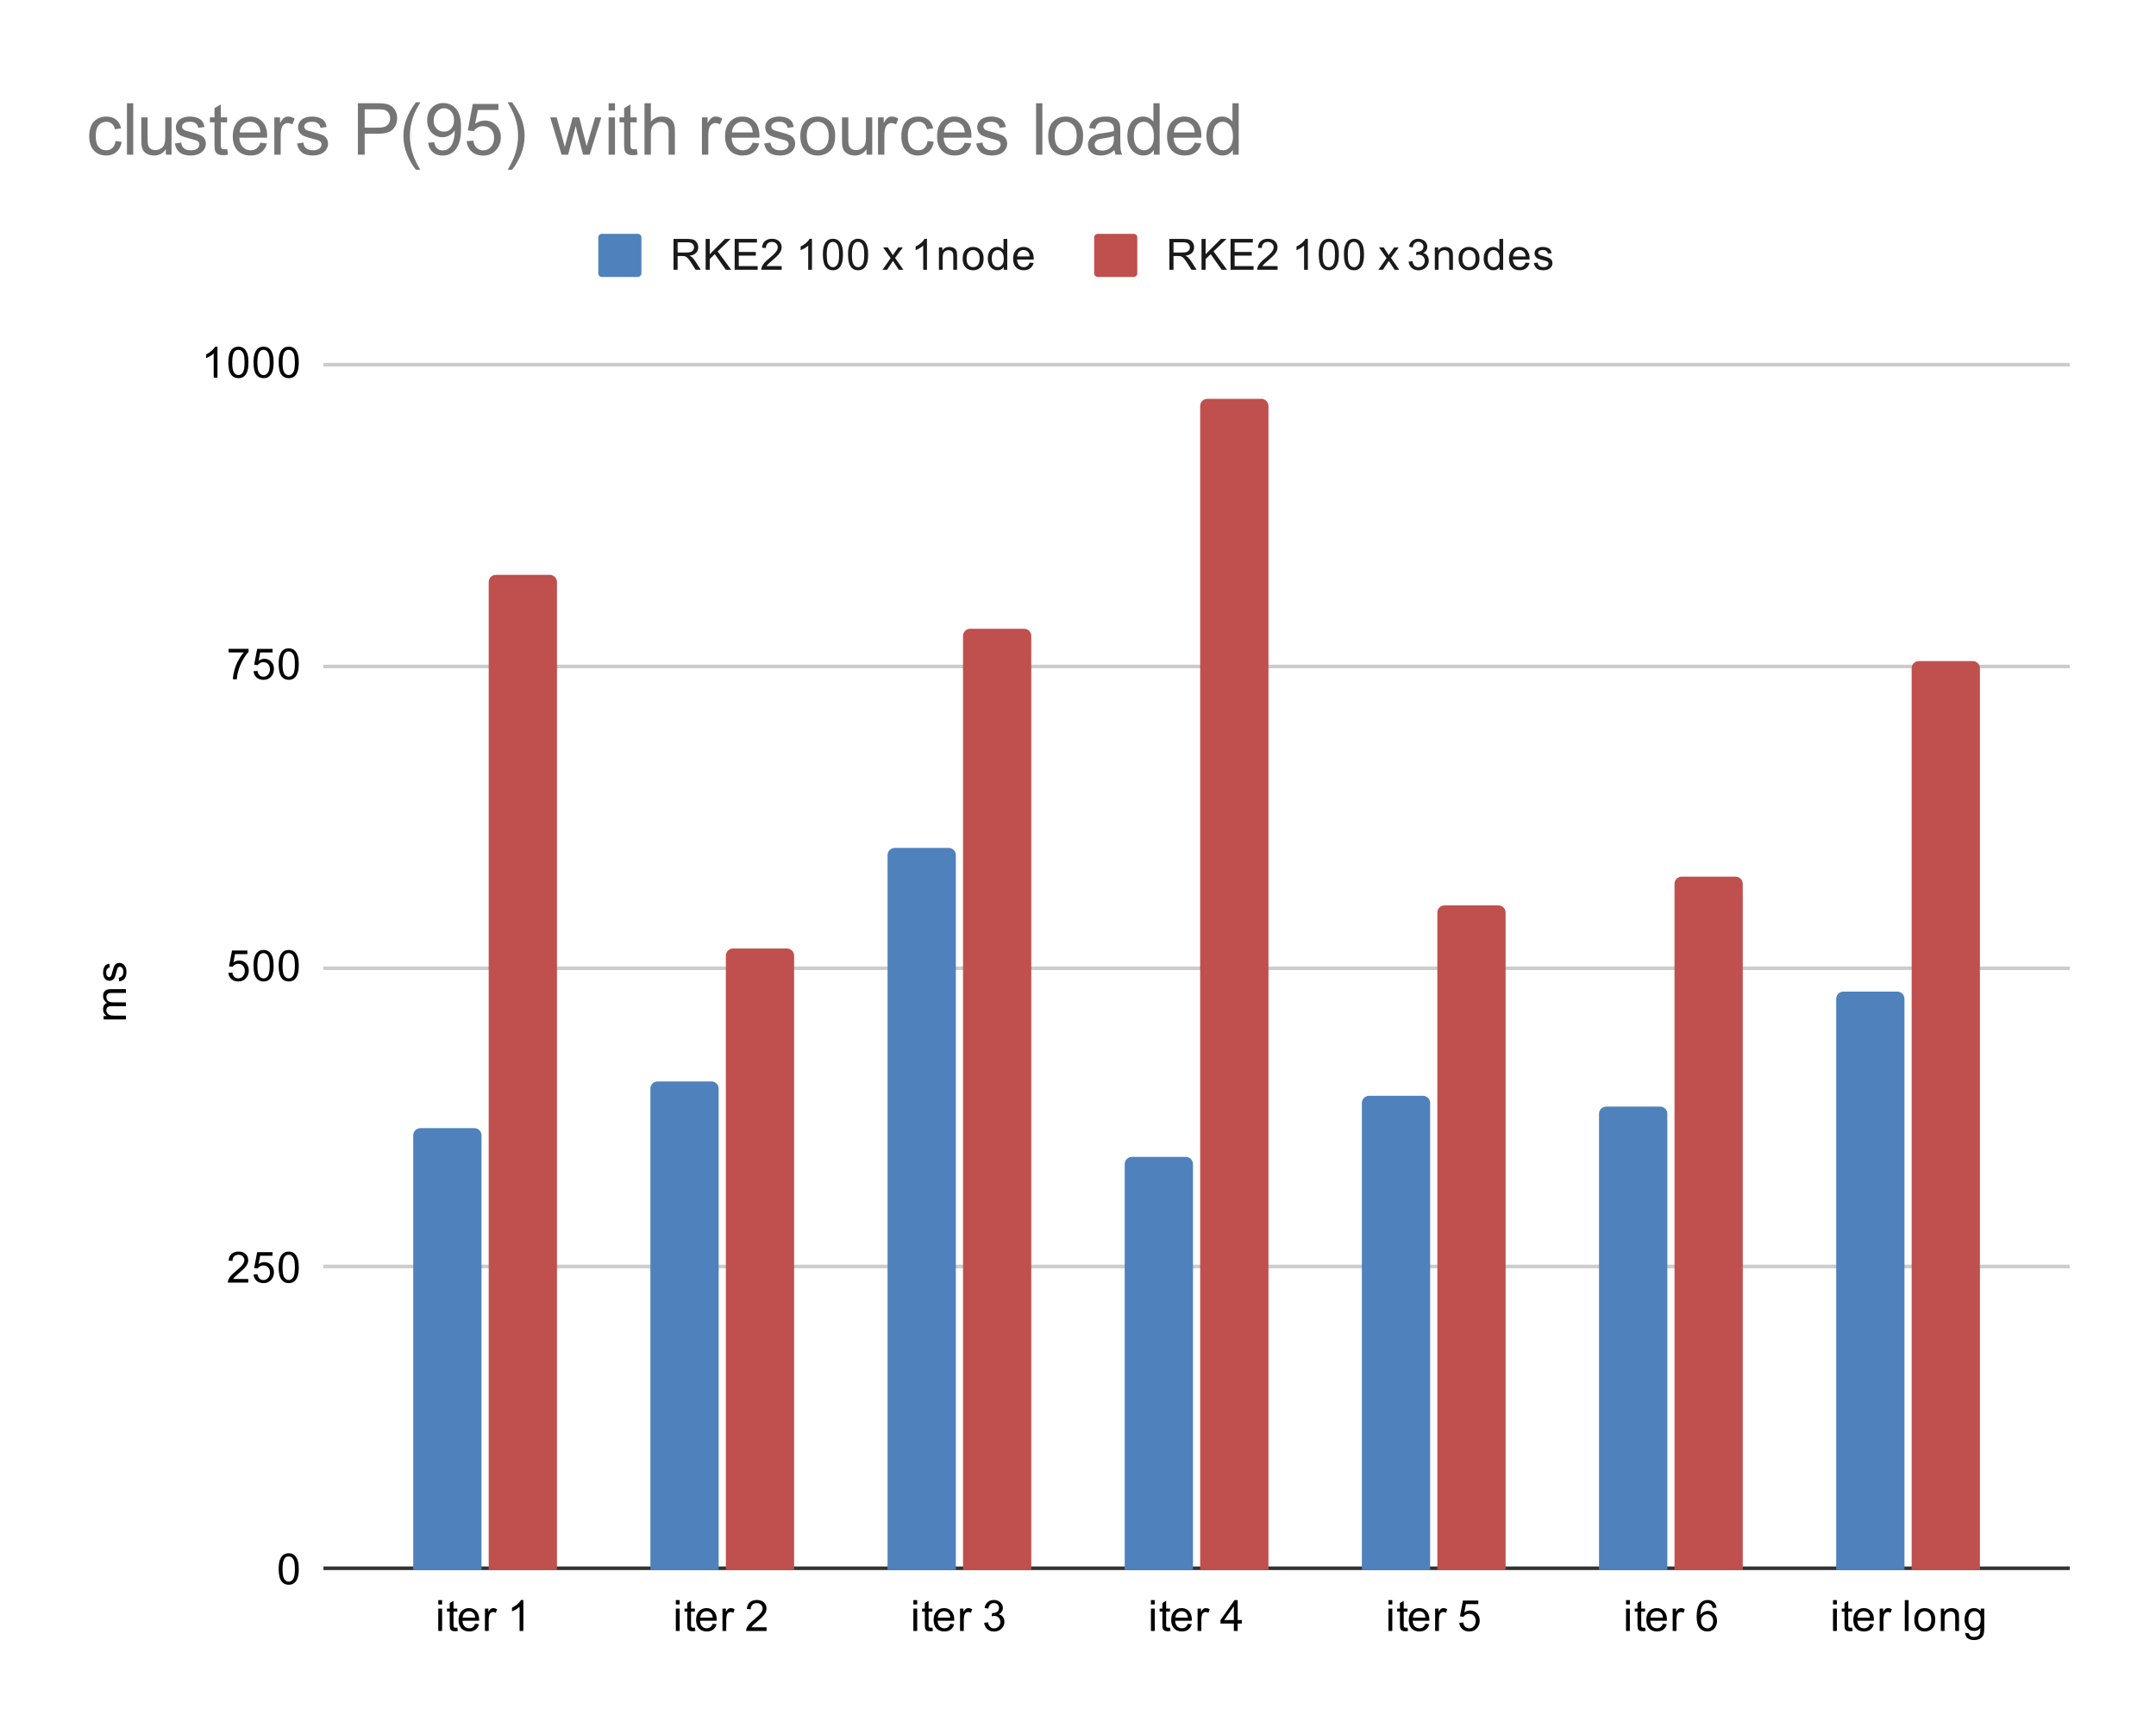 <svg version="1.1" viewBox="0.0 0.0 600.0 481.0" fill="none" stroke="none" stroke-linecap="square" stroke-miterlimit="10" width="600" height="481" xmlns:xlink="http://www.w3.org/1999/xlink" xmlns="http://www.w3.org/2000/svg"><path fill="#ffffff" d="M0 0L600.0 0L600.0 481.0L0 481.0L0 0Z" fill-rule="nonzero"/><path stroke="#333333" stroke-width="1.0" stroke-linecap="butt" d="M90.5 436.5L575.5 436.5" fill-rule="nonzero"/><path stroke="#cccccc" stroke-width="1.0" stroke-linecap="butt" d="M90.5 352.5L575.5 352.5" fill-rule="nonzero"/><path stroke="#cccccc" stroke-width="1.0" stroke-linecap="butt" d="M90.5 269.5L575.5 269.5" fill-rule="nonzero"/><path stroke="#cccccc" stroke-width="1.0" stroke-linecap="butt" d="M90.5 185.5L575.5 185.5" fill-rule="nonzero"/><path stroke="#cccccc" stroke-width="1.0" stroke-linecap="butt" d="M90.5 101.5L575.5 101.5" fill-rule="nonzero"/><clipPath id="id_0"><path d="M90.05 101.117L575.95 101.117L575.95 436.95L90.05 436.95L90.05 101.117Z" clip-rule="nonzero"/></clipPath><path stroke="#000000" stroke-width="2.0" stroke-linecap="butt" stroke-opacity="0.0" clip-path="url(#id_0)" d="M134.0 437.0L115.0 437.0L115.0 316.0C115.0 314.895 115.895 314.0 117.0 314.0L132.0 314.0C133.105 314.0 134.0 314.895 134.0 316.0Z" fill-rule="nonzero"/><path fill="#4f81bd" clip-path="url(#id_0)" d="M134.0 437.0L115.0 437.0L115.0 316.0C115.0 314.895 115.895 314.0 117.0 314.0L132.0 314.0C133.105 314.0 134.0 314.895 134.0 316.0Z" fill-rule="nonzero"/><path stroke="#000000" stroke-width="2.0" stroke-linecap="butt" stroke-opacity="0.0" clip-path="url(#id_0)" d="M200.0 437.0L181.0 437.0L181.0 303.0C181.0 301.895 181.895 301.0 183.0 301.0L198.0 301.0C199.105 301.0 200.0 301.895 200.0 303.0Z" fill-rule="nonzero"/><path fill="#4f81bd" clip-path="url(#id_0)" d="M200.0 437.0L181.0 437.0L181.0 303.0C181.0 301.895 181.895 301.0 183.0 301.0L198.0 301.0C199.105 301.0 200.0 301.895 200.0 303.0Z" fill-rule="nonzero"/><path stroke="#000000" stroke-width="2.0" stroke-linecap="butt" stroke-opacity="0.0" clip-path="url(#id_0)" d="M266.0 437.0L247.0 437.0L247.0 238.0C247.0 236.895 247.895 236.0 249.0 236.0L264.0 236.0C265.105 236.0 266.0 236.895 266.0 238.0Z" fill-rule="nonzero"/><path fill="#4f81bd" clip-path="url(#id_0)" d="M266.0 437.0L247.0 437.0L247.0 238.0C247.0 236.895 247.895 236.0 249.0 236.0L264.0 236.0C265.105 236.0 266.0 236.895 266.0 238.0Z" fill-rule="nonzero"/><path stroke="#000000" stroke-width="2.0" stroke-linecap="butt" stroke-opacity="0.0" clip-path="url(#id_0)" d="M332.0 437.0L313.0 437.0L313.0 324.0C313.0 322.895 313.895 322.0 315.0 322.0L330.0 322.0C331.105 322.0 332.0 322.895 332.0 324.0Z" fill-rule="nonzero"/><path fill="#4f81bd" clip-path="url(#id_0)" d="M332.0 437.0L313.0 437.0L313.0 324.0C313.0 322.895 313.895 322.0 315.0 322.0L330.0 322.0C331.105 322.0 332.0 322.895 332.0 324.0Z" fill-rule="nonzero"/><path stroke="#000000" stroke-width="2.0" stroke-linecap="butt" stroke-opacity="0.0" clip-path="url(#id_0)" d="M398.0 437.0L379.0 437.0L379.0 307.0C379.0 305.895 379.895 305.0 381.0 305.0L396.0 305.0C397.105 305.0 398.0 305.895 398.0 307.0Z" fill-rule="nonzero"/><path fill="#4f81bd" clip-path="url(#id_0)" d="M398.0 437.0L379.0 437.0L379.0 307.0C379.0 305.895 379.895 305.0 381.0 305.0L396.0 305.0C397.105 305.0 398.0 305.895 398.0 307.0Z" fill-rule="nonzero"/><path stroke="#000000" stroke-width="2.0" stroke-linecap="butt" stroke-opacity="0.0" clip-path="url(#id_0)" d="M464.0 437.0L445.0 437.0L445.0 310.0C445.0 308.895 445.895 308.0 447.0 308.0L462.0 308.0C463.105 308.0 464.0 308.895 464.0 310.0Z" fill-rule="nonzero"/><path fill="#4f81bd" clip-path="url(#id_0)" d="M464.0 437.0L445.0 437.0L445.0 310.0C445.0 308.895 445.895 308.0 447.0 308.0L462.0 308.0C463.105 308.0 464.0 308.895 464.0 310.0Z" fill-rule="nonzero"/><path stroke="#000000" stroke-width="2.0" stroke-linecap="butt" stroke-opacity="0.0" clip-path="url(#id_0)" d="M530.0 437.0L511.0 437.0L511.0 278.0C511.0 276.895 511.895 276.0 513.0 276.0L528.0 276.0C529.105 276.0 530.0 276.895 530.0 278.0Z" fill-rule="nonzero"/><path fill="#4f81bd" clip-path="url(#id_0)" d="M530.0 437.0L511.0 437.0L511.0 278.0C511.0 276.895 511.895 276.0 513.0 276.0L528.0 276.0C529.105 276.0 530.0 276.895 530.0 278.0Z" fill-rule="nonzero"/><path stroke="#000000" stroke-width="2.0" stroke-linecap="butt" stroke-opacity="0.0" clip-path="url(#id_0)" d="M155.0 437.0L136.0 437.0L136.0 162.0C136.0 160.895 136.895 160.0 138.0 160.0L153.0 160.0C154.105 160.0 155.0 160.895 155.0 162.0Z" fill-rule="nonzero"/><path fill="#c0504d" clip-path="url(#id_0)" d="M155.0 437.0L136.0 437.0L136.0 162.0C136.0 160.895 136.895 160.0 138.0 160.0L153.0 160.0C154.105 160.0 155.0 160.895 155.0 162.0Z" fill-rule="nonzero"/><path stroke="#000000" stroke-width="2.0" stroke-linecap="butt" stroke-opacity="0.0" clip-path="url(#id_0)" d="M221.0 437.0L202.0 437.0L202.0 266.0C202.0 264.895 202.895 264.0 204.0 264.0L219.0 264.0C220.105 264.0 221.0 264.895 221.0 266.0Z" fill-rule="nonzero"/><path fill="#c0504d" clip-path="url(#id_0)" d="M221.0 437.0L202.0 437.0L202.0 266.0C202.0 264.895 202.895 264.0 204.0 264.0L219.0 264.0C220.105 264.0 221.0 264.895 221.0 266.0Z" fill-rule="nonzero"/><path stroke="#000000" stroke-width="2.0" stroke-linecap="butt" stroke-opacity="0.0" clip-path="url(#id_0)" d="M287.0 437.0L268.0 437.0L268.0 177.0C268.0 175.895 268.895 175.0 270.0 175.0L285.0 175.0C286.105 175.0 287.0 175.895 287.0 177.0Z" fill-rule="nonzero"/><path fill="#c0504d" clip-path="url(#id_0)" d="M287.0 437.0L268.0 437.0L268.0 177.0C268.0 175.895 268.895 175.0 270.0 175.0L285.0 175.0C286.105 175.0 287.0 175.895 287.0 177.0Z" fill-rule="nonzero"/><path stroke="#000000" stroke-width="2.0" stroke-linecap="butt" stroke-opacity="0.0" clip-path="url(#id_0)" d="M353.0 437.0L334.0 437.0L334.0 113.0C334.0 111.895 334.895 111.0 336.0 111.0L351.0 111.0C352.105 111.0 353.0 111.895 353.0 113.0Z" fill-rule="nonzero"/><path fill="#c0504d" clip-path="url(#id_0)" d="M353.0 437.0L334.0 437.0L334.0 113.0C334.0 111.895 334.895 111.0 336.0 111.0L351.0 111.0C352.105 111.0 353.0 111.895 353.0 113.0Z" fill-rule="nonzero"/><path stroke="#000000" stroke-width="2.0" stroke-linecap="butt" stroke-opacity="0.0" clip-path="url(#id_0)" d="M419.0 437.0L400.0 437.0L400.0 254.0C400.0 252.895 400.895 252.0 402.0 252.0L417.0 252.0C418.105 252.0 419.0 252.895 419.0 254.0Z" fill-rule="nonzero"/><path fill="#c0504d" clip-path="url(#id_0)" d="M419.0 437.0L400.0 437.0L400.0 254.0C400.0 252.895 400.895 252.0 402.0 252.0L417.0 252.0C418.105 252.0 419.0 252.895 419.0 254.0Z" fill-rule="nonzero"/><path stroke="#000000" stroke-width="2.0" stroke-linecap="butt" stroke-opacity="0.0" clip-path="url(#id_0)" d="M485.0 437.0L466.0 437.0L466.0 246.0C466.0 244.895 466.895 244.0 468.0 244.0L483.0 244.0C484.105 244.0 485.0 244.895 485.0 246.0Z" fill-rule="nonzero"/><path fill="#c0504d" clip-path="url(#id_0)" d="M485.0 437.0L466.0 437.0L466.0 246.0C466.0 244.895 466.895 244.0 468.0 244.0L483.0 244.0C484.105 244.0 485.0 244.895 485.0 246.0Z" fill-rule="nonzero"/><path stroke="#000000" stroke-width="2.0" stroke-linecap="butt" stroke-opacity="0.0" clip-path="url(#id_0)" d="M551.0 437.0L532.0 437.0L532.0 186.0C532.0 184.895 532.895 184.0 534.0 184.0L549.0 184.0C550.105 184.0 551.0 184.895 551.0 186.0Z" fill-rule="nonzero"/><path fill="#c0504d" clip-path="url(#id_0)" d="M551.0 437.0L532.0 437.0L532.0 186.0C532.0 184.895 532.895 184.0 534.0 184.0L549.0 184.0C550.105 184.0 551.0 184.895 551.0 186.0Z" fill-rule="nonzero"/><path fill="#000000" d="M35.05 283.736L28.831 283.736L28.831 282.799L29.706 282.799Q29.238 282.502 28.972 282.018Q28.691 281.533 28.691 280.908Q28.691 280.221 28.972 279.783Q29.253 279.33 29.769 279.158Q28.691 278.408 28.691 277.236Q28.691 276.299 29.206 275.815Q29.706 275.315 30.784 275.315L35.05 275.315L35.05 276.361L31.128 276.361Q30.503 276.361 30.222 276.471Q29.941 276.565 29.769 276.83Q29.597 277.096 29.597 277.471Q29.597 278.127 30.034 278.565Q30.472 278.986 31.441 278.986L35.05 278.986L35.05 280.049L31.003 280.049Q30.3 280.049 29.956 280.315Q29.597 280.565 29.597 281.143Q29.597 281.596 29.831 281.971Q30.066 282.346 30.519 282.518Q30.972 282.69 31.816 282.69L35.05 282.69L35.05 283.736ZM33.191 273.158L33.034 272.127Q33.659 272.033 33.988 271.643Q34.316 271.236 34.316 270.502Q34.316 269.783 34.034 269.44Q33.738 269.08 33.331 269.08Q32.972 269.08 32.769 269.393Q32.628 269.611 32.409 270.471Q32.113 271.627 31.909 272.08Q31.691 272.518 31.316 272.752Q30.941 272.986 30.472 272.986Q30.066 272.986 29.706 272.799Q29.347 272.611 29.113 272.283Q28.941 272.033 28.816 271.611Q28.691 271.19 28.691 270.69Q28.691 269.971 28.909 269.424Q29.113 268.861 29.472 268.596Q29.831 268.33 30.425 268.236L30.566 269.268Q30.097 269.33 29.831 269.674Q29.55 270.002 29.55 270.627Q29.55 271.346 29.8 271.658Q30.034 271.971 30.363 271.971Q30.566 271.971 30.722 271.846Q30.894 271.705 31.003 271.44Q31.066 271.283 31.269 270.502Q31.581 269.377 31.769 268.94Q31.956 268.502 32.316 268.252Q32.675 268.002 33.222 268.002Q33.753 268.002 34.222 268.315Q34.675 268.611 34.941 269.19Q35.191 269.768 35.191 270.502Q35.191 271.721 34.691 272.361Q34.175 272.986 33.191 273.158Z" fill-rule="nonzero"/><path fill="#000000" d="M77.55 436.716Q77.55 435.184 77.862 434.262Q78.175 433.325 78.784 432.825Q79.409 432.325 80.347 432.325Q81.034 432.325 81.55 432.606Q82.081 432.887 82.425 433.419Q82.769 433.934 82.956 434.684Q83.144 435.434 83.144 436.716Q83.144 438.231 82.831 439.153Q82.534 440.075 81.909 440.591Q81.3 441.091 80.347 441.091Q79.112 441.091 78.394 440.2Q77.55 439.137 77.55 436.716ZM78.628 436.716Q78.628 438.825 79.128 439.528Q79.628 440.231 80.347 440.231Q81.081 440.231 81.566 439.528Q82.066 438.825 82.066 436.716Q82.066 434.591 81.566 433.903Q81.081 433.2 80.331 433.2Q79.612 433.2 79.175 433.809Q78.628 434.591 78.628 436.716Z" fill-rule="nonzero"/><path fill="#000000" d="M69.097 355.976L69.097 356.992L63.409 356.992Q63.409 356.617 63.534 356.257Q63.753 355.679 64.222 355.117Q64.706 354.554 65.612 353.82Q67.019 352.664 67.503 351.992Q68.003 351.32 68.003 350.726Q68.003 350.101 67.55 349.679Q67.097 349.242 66.378 349.242Q65.612 349.242 65.159 349.695Q64.706 350.148 64.691 350.96L63.612 350.851Q63.722 349.632 64.441 349.007Q65.175 348.367 66.409 348.367Q67.644 348.367 68.362 349.054Q69.081 349.742 69.081 350.757Q69.081 351.273 68.862 351.773Q68.659 352.257 68.159 352.82Q67.675 353.367 66.55 354.32Q65.597 355.117 65.316 355.414Q65.05 355.695 64.878 355.976L69.097 355.976ZM70.55 354.742L71.659 354.648Q71.784 355.46 72.222 355.867Q72.675 356.273 73.316 356.273Q74.066 356.273 74.597 355.695Q75.128 355.117 75.128 354.179Q75.128 353.273 74.612 352.757Q74.112 352.226 73.284 352.226Q72.784 352.226 72.362 352.46Q71.956 352.695 71.722 353.054L70.737 352.929L71.566 348.523L75.847 348.523L75.847 349.523L72.409 349.523L71.956 351.835Q72.722 351.289 73.566 351.289Q74.691 351.289 75.456 352.07Q76.237 352.851 76.237 354.085Q76.237 355.242 75.566 356.101Q74.737 357.132 73.316 357.132Q72.144 357.132 71.394 356.476Q70.659 355.82 70.55 354.742ZM77.55 352.757Q77.55 351.226 77.862 350.304Q78.175 349.367 78.784 348.867Q79.409 348.367 80.347 348.367Q81.034 348.367 81.55 348.648Q82.081 348.929 82.425 349.46Q82.769 349.976 82.956 350.726Q83.144 351.476 83.144 352.757Q83.144 354.273 82.831 355.195Q82.534 356.117 81.909 356.632Q81.3 357.132 80.347 357.132Q79.112 357.132 78.394 356.242Q77.55 355.179 77.55 352.757ZM78.628 352.757Q78.628 354.867 79.128 355.57Q79.628 356.273 80.347 356.273Q81.081 356.273 81.566 355.57Q82.066 354.867 82.066 352.757Q82.066 350.632 81.566 349.945Q81.081 349.242 80.331 349.242Q79.612 349.242 79.175 349.851Q78.628 350.632 78.628 352.757Z" fill-rule="nonzero"/><path fill="#000000" d="M63.55 270.783L64.659 270.69Q64.784 271.502 65.222 271.908Q65.675 272.315 66.316 272.315Q67.066 272.315 67.597 271.736Q68.128 271.158 68.128 270.221Q68.128 269.315 67.612 268.799Q67.112 268.268 66.284 268.268Q65.784 268.268 65.362 268.502Q64.956 268.736 64.722 269.096L63.737 268.971L64.566 264.565L68.847 264.565L68.847 265.565L65.409 265.565L64.956 267.877Q65.722 267.33 66.566 267.33Q67.691 267.33 68.456 268.111Q69.237 268.893 69.237 270.127Q69.237 271.283 68.566 272.143Q67.737 273.174 66.316 273.174Q65.144 273.174 64.394 272.518Q63.659 271.861 63.55 270.783ZM70.55 268.799Q70.55 267.268 70.862 266.346Q71.175 265.408 71.784 264.908Q72.409 264.408 73.347 264.408Q74.034 264.408 74.55 264.69Q75.081 264.971 75.425 265.502Q75.769 266.018 75.956 266.768Q76.144 267.518 76.144 268.799Q76.144 270.315 75.831 271.236Q75.534 272.158 74.909 272.674Q74.3 273.174 73.347 273.174Q72.112 273.174 71.394 272.283Q70.55 271.221 70.55 268.799ZM71.628 268.799Q71.628 270.908 72.128 271.611Q72.628 272.315 73.347 272.315Q74.081 272.315 74.566 271.611Q75.066 270.908 75.066 268.799Q75.066 266.674 74.566 265.986Q74.081 265.283 73.331 265.283Q72.612 265.283 72.175 265.893Q71.628 266.674 71.628 268.799ZM77.55 268.799Q77.55 267.268 77.862 266.346Q78.175 265.408 78.784 264.908Q79.409 264.408 80.347 264.408Q81.034 264.408 81.55 264.69Q82.081 264.971 82.425 265.502Q82.769 266.018 82.956 266.768Q83.144 267.518 83.144 268.799Q83.144 270.315 82.831 271.236Q82.534 272.158 81.909 272.674Q81.3 273.174 80.347 273.174Q79.112 273.174 78.394 272.283Q77.55 271.221 77.55 268.799ZM78.628 268.799Q78.628 270.908 79.128 271.611Q79.628 272.315 80.347 272.315Q81.081 272.315 81.566 271.611Q82.066 270.908 82.066 268.799Q82.066 266.674 81.566 265.986Q81.081 265.283 80.331 265.283Q79.612 265.283 79.175 265.893Q78.628 266.674 78.628 268.799Z" fill-rule="nonzero"/><path fill="#000000" d="M63.612 181.606L63.612 180.591L69.175 180.591L69.175 181.419Q68.362 182.294 67.55 183.747Q66.753 185.184 66.316 186.716Q65.987 187.794 65.909 189.075L64.816 189.075Q64.831 188.059 65.206 186.622Q65.597 185.184 66.3 183.856Q67.019 182.528 67.831 181.606L63.612 181.606ZM70.55 186.825L71.659 186.731Q71.784 187.544 72.222 187.95Q72.675 188.356 73.316 188.356Q74.066 188.356 74.597 187.778Q75.128 187.2 75.128 186.262Q75.128 185.356 74.612 184.841Q74.112 184.309 73.284 184.309Q72.784 184.309 72.362 184.544Q71.956 184.778 71.722 185.137L70.737 185.012L71.566 180.606L75.847 180.606L75.847 181.606L72.409 181.606L71.956 183.919Q72.722 183.372 73.566 183.372Q74.691 183.372 75.456 184.153Q76.237 184.934 76.237 186.169Q76.237 187.325 75.566 188.184Q74.737 189.216 73.316 189.216Q72.144 189.216 71.394 188.559Q70.659 187.903 70.55 186.825ZM77.55 184.841Q77.55 183.309 77.862 182.387Q78.175 181.45 78.784 180.95Q79.409 180.45 80.347 180.45Q81.034 180.45 81.55 180.731Q82.081 181.012 82.425 181.544Q82.769 182.059 82.956 182.809Q83.144 183.559 83.144 184.841Q83.144 186.356 82.831 187.278Q82.534 188.2 81.909 188.716Q81.3 189.216 80.347 189.216Q79.112 189.216 78.394 188.325Q77.55 187.262 77.55 184.841ZM78.628 184.841Q78.628 186.95 79.128 187.653Q79.628 188.356 80.347 188.356Q81.081 188.356 81.566 187.653Q82.066 186.95 82.066 184.841Q82.066 182.716 81.566 182.028Q81.081 181.325 80.331 181.325Q79.612 181.325 79.175 181.934Q78.628 182.716 78.628 184.841Z" fill-rule="nonzero"/><path fill="#000000" d="M60.519 105.117L59.472 105.117L59.472 98.398Q59.081 98.757 58.456 99.132Q57.847 99.492 57.362 99.664L57.362 98.648Q58.237 98.226 58.894 97.648Q59.566 97.054 59.847 96.492L60.519 96.492L60.519 105.117ZM63.55 100.882Q63.55 99.351 63.862 98.429Q64.175 97.492 64.784 96.992Q65.409 96.492 66.347 96.492Q67.034 96.492 67.55 96.773Q68.081 97.054 68.425 97.585Q68.769 98.101 68.956 98.851Q69.144 99.601 69.144 100.882Q69.144 102.398 68.831 103.32Q68.534 104.242 67.909 104.757Q67.3 105.257 66.347 105.257Q65.112 105.257 64.394 104.367Q63.55 103.304 63.55 100.882ZM64.628 100.882Q64.628 102.992 65.128 103.695Q65.628 104.398 66.347 104.398Q67.081 104.398 67.566 103.695Q68.066 102.992 68.066 100.882Q68.066 98.757 67.566 98.07Q67.081 97.367 66.331 97.367Q65.612 97.367 65.175 97.976Q64.628 98.757 64.628 100.882ZM70.55 100.882Q70.55 99.351 70.862 98.429Q71.175 97.492 71.784 96.992Q72.409 96.492 73.347 96.492Q74.034 96.492 74.55 96.773Q75.081 97.054 75.425 97.585Q75.769 98.101 75.956 98.851Q76.144 99.601 76.144 100.882Q76.144 102.398 75.831 103.32Q75.534 104.242 74.909 104.757Q74.3 105.257 73.347 105.257Q72.112 105.257 71.394 104.367Q70.55 103.304 70.55 100.882ZM71.628 100.882Q71.628 102.992 72.128 103.695Q72.628 104.398 73.347 104.398Q74.081 104.398 74.566 103.695Q75.066 102.992 75.066 100.882Q75.066 98.757 74.566 98.07Q74.081 97.367 73.331 97.367Q72.612 97.367 72.175 97.976Q71.628 98.757 71.628 100.882ZM77.55 100.882Q77.55 99.351 77.862 98.429Q78.175 97.492 78.784 96.992Q79.409 96.492 80.347 96.492Q81.034 96.492 81.55 96.773Q82.081 97.054 82.425 97.585Q82.769 98.101 82.956 98.851Q83.144 99.601 83.144 100.882Q83.144 102.398 82.831 103.32Q82.534 104.242 81.909 104.757Q81.3 105.257 80.347 105.257Q79.112 105.257 78.394 104.367Q77.55 103.304 77.55 100.882ZM78.628 100.882Q78.628 102.992 79.128 103.695Q79.628 104.398 80.347 104.398Q81.081 104.398 81.566 103.695Q82.066 102.992 82.066 100.882Q82.066 98.757 81.566 98.07Q81.081 97.367 80.331 97.367Q79.612 97.367 79.175 97.976Q78.628 98.757 78.628 100.882Z" fill-rule="nonzero"/><path fill="#000000" d="M121.97 446.575L121.97 445.356L123.033 445.356L123.033 446.575L121.97 446.575ZM121.97 453.95L121.97 447.731L123.033 447.731L123.033 453.95L121.97 453.95ZM127.267 453.012L127.423 453.934Q126.97 454.028 126.627 454.028Q126.048 454.028 125.736 453.856Q125.423 453.669 125.283 453.372Q125.158 453.075 125.158 452.122L125.158 448.544L124.392 448.544L124.392 447.731L125.158 447.731L125.158 446.184L126.205 445.559L126.205 447.731L127.267 447.731L127.267 448.544L126.205 448.544L126.205 452.184Q126.205 452.637 126.252 452.762Q126.314 452.887 126.439 452.966Q126.564 453.044 126.798 453.044Q126.986 453.044 127.267 453.012ZM132.22 451.95L133.314 452.075Q133.064 453.028 132.361 453.559Q131.658 454.091 130.58 454.091Q129.22 454.091 128.408 453.247Q127.611 452.403 127.611 450.887Q127.611 449.325 128.423 448.466Q129.236 447.591 130.517 447.591Q131.767 447.591 132.548 448.434Q133.345 449.278 133.345 450.825Q133.345 450.919 133.345 451.106L128.705 451.106Q128.767 452.137 129.283 452.684Q129.798 453.216 130.58 453.216Q131.158 453.216 131.564 452.919Q131.986 452.606 132.22 451.95ZM128.767 450.247L132.236 450.247Q132.173 449.45 131.845 449.059Q131.33 448.45 130.533 448.45Q129.798 448.45 129.298 448.934Q128.814 449.419 128.767 450.247ZM134.955 453.95L134.955 447.731L135.908 447.731L135.908 448.669Q136.267 448.012 136.564 447.809Q136.877 447.591 137.252 447.591Q137.783 447.591 138.33 447.919L137.97 448.903Q137.58 448.669 137.205 448.669Q136.845 448.669 136.564 448.887Q136.298 449.091 136.189 449.466Q136.002 450.028 136.002 450.684L136.002 453.95L134.955 453.95ZM145.642 453.95L144.595 453.95L144.595 447.231Q144.205 447.591 143.58 447.966Q142.97 448.325 142.486 448.497L142.486 447.481Q143.361 447.059 144.017 446.481Q144.689 445.887 144.97 445.325L145.642 445.325L145.642 453.95Z" fill-rule="nonzero"/><path fill="#000000" d="M188.079 446.575L188.079 445.356L189.142 445.356L189.142 446.575L188.079 446.575ZM188.079 453.95L188.079 447.731L189.142 447.731L189.142 453.95L188.079 453.95ZM193.376 453.012L193.532 453.934Q193.079 454.028 192.735 454.028Q192.157 454.028 191.845 453.856Q191.532 453.669 191.392 453.372Q191.267 453.075 191.267 452.122L191.267 448.544L190.501 448.544L190.501 447.731L191.267 447.731L191.267 446.184L192.314 445.559L192.314 447.731L193.376 447.731L193.376 448.544L192.314 448.544L192.314 452.184Q192.314 452.637 192.36 452.762Q192.423 452.887 192.548 452.966Q192.673 453.044 192.907 453.044Q193.095 453.044 193.376 453.012ZM198.329 451.95L199.423 452.075Q199.173 453.028 198.47 453.559Q197.767 454.091 196.689 454.091Q195.329 454.091 194.517 453.247Q193.72 452.403 193.72 450.887Q193.72 449.325 194.532 448.466Q195.345 447.591 196.626 447.591Q197.876 447.591 198.657 448.434Q199.454 449.278 199.454 450.825Q199.454 450.919 199.454 451.106L194.814 451.106Q194.876 452.137 195.392 452.684Q195.907 453.216 196.689 453.216Q197.267 453.216 197.673 452.919Q198.095 452.606 198.329 451.95ZM194.876 450.247L198.345 450.247Q198.282 449.45 197.954 449.059Q197.439 448.45 196.642 448.45Q195.907 448.45 195.407 448.934Q194.923 449.419 194.876 450.247ZM201.064 453.95L201.064 447.731L202.017 447.731L202.017 448.669Q202.376 448.012 202.673 447.809Q202.985 447.591 203.36 447.591Q203.892 447.591 204.439 447.919L204.079 448.903Q203.689 448.669 203.314 448.669Q202.954 448.669 202.673 448.887Q202.407 449.091 202.298 449.466Q202.11 450.028 202.11 450.684L202.11 453.95L201.064 453.95ZM213.329 452.934L213.329 453.95L207.642 453.95Q207.642 453.575 207.767 453.216Q207.985 452.637 208.454 452.075Q208.939 451.512 209.845 450.778Q211.251 449.622 211.735 448.95Q212.235 448.278 212.235 447.684Q212.235 447.059 211.782 446.637Q211.329 446.2 210.61 446.2Q209.845 446.2 209.392 446.653Q208.939 447.106 208.923 447.919L207.845 447.809Q207.954 446.591 208.673 445.966Q209.407 445.325 210.642 445.325Q211.876 445.325 212.595 446.012Q213.314 446.7 213.314 447.716Q213.314 448.231 213.095 448.731Q212.892 449.216 212.392 449.778Q211.907 450.325 210.782 451.278Q209.829 452.075 209.548 452.372Q209.282 452.653 209.11 452.934L213.329 452.934Z" fill-rule="nonzero"/><path fill="#000000" d="M254.188 446.575L254.188 445.356L255.251 445.356L255.251 446.575L254.188 446.575ZM254.188 453.95L254.188 447.731L255.251 447.731L255.251 453.95L254.188 453.95ZM259.485 453.012L259.641 453.934Q259.188 454.028 258.844 454.028Q258.266 454.028 257.954 453.856Q257.641 453.669 257.501 453.372Q257.376 453.075 257.376 452.122L257.376 448.544L256.61 448.544L256.61 447.731L257.376 447.731L257.376 446.184L258.422 445.559L258.422 447.731L259.485 447.731L259.485 448.544L258.422 448.544L258.422 452.184Q258.422 452.637 258.469 452.762Q258.532 452.887 258.657 452.966Q258.782 453.044 259.016 453.044Q259.204 453.044 259.485 453.012ZM264.438 451.95L265.532 452.075Q265.282 453.028 264.579 453.559Q263.876 454.091 262.797 454.091Q261.438 454.091 260.626 453.247Q259.829 452.403 259.829 450.887Q259.829 449.325 260.641 448.466Q261.454 447.591 262.735 447.591Q263.985 447.591 264.766 448.434Q265.563 449.278 265.563 450.825Q265.563 450.919 265.563 451.106L260.922 451.106Q260.985 452.137 261.501 452.684Q262.016 453.216 262.797 453.216Q263.376 453.216 263.782 452.919Q264.204 452.606 264.438 451.95ZM260.985 450.247L264.454 450.247Q264.391 449.45 264.063 449.059Q263.547 448.45 262.751 448.45Q262.016 448.45 261.516 448.934Q261.032 449.419 260.985 450.247ZM267.172 453.95L267.172 447.731L268.126 447.731L268.126 448.669Q268.485 448.012 268.782 447.809Q269.094 447.591 269.469 447.591Q270.001 447.591 270.547 447.919L270.188 448.903Q269.797 448.669 269.422 448.669Q269.063 448.669 268.782 448.887Q268.516 449.091 268.407 449.466Q268.219 450.028 268.219 450.684L268.219 453.95L267.172 453.95ZM273.891 451.684L274.954 451.544Q275.126 452.434 275.563 452.841Q276.001 453.231 276.626 453.231Q277.376 453.231 277.891 452.716Q278.407 452.2 278.407 451.434Q278.407 450.716 277.922 450.247Q277.454 449.762 276.719 449.762Q276.422 449.762 275.969 449.887L276.094 448.95Q276.204 448.966 276.266 448.966Q276.938 448.966 277.469 448.622Q278.016 448.262 278.016 447.528Q278.016 446.95 277.626 446.575Q277.235 446.184 276.61 446.184Q276.001 446.184 275.579 446.575Q275.172 446.966 275.063 447.731L274.001 447.544Q274.188 446.497 274.876 445.919Q275.563 445.325 276.579 445.325Q277.282 445.325 277.876 445.637Q278.469 445.934 278.782 446.45Q279.094 446.966 279.094 447.559Q279.094 448.106 278.797 448.575Q278.501 449.028 277.922 449.294Q278.672 449.466 279.094 450.028Q279.516 450.575 279.516 451.419Q279.516 452.544 278.688 453.325Q277.876 454.106 276.626 454.106Q275.501 454.106 274.751 453.434Q274.001 452.747 273.891 451.684Z" fill-rule="nonzero"/><path fill="#000000" d="M320.297 446.575L320.297 445.356L321.359 445.356L321.359 446.575L320.297 446.575ZM320.297 453.95L320.297 447.731L321.359 447.731L321.359 453.95L320.297 453.95ZM325.594 453.012L325.75 453.934Q325.297 454.028 324.953 454.028Q324.375 454.028 324.062 453.856Q323.75 453.669 323.609 453.372Q323.484 453.075 323.484 452.122L323.484 448.544L322.719 448.544L322.719 447.731L323.484 447.731L323.484 446.184L324.531 445.559L324.531 447.731L325.594 447.731L325.594 448.544L324.531 448.544L324.531 452.184Q324.531 452.637 324.578 452.762Q324.641 452.887 324.766 452.966Q324.891 453.044 325.125 453.044Q325.312 453.044 325.594 453.012ZM330.547 451.95L331.641 452.075Q331.391 453.028 330.688 453.559Q329.984 454.091 328.906 454.091Q327.547 454.091 326.734 453.247Q325.938 452.403 325.938 450.887Q325.938 449.325 326.75 448.466Q327.562 447.591 328.844 447.591Q330.094 447.591 330.875 448.434Q331.672 449.278 331.672 450.825Q331.672 450.919 331.672 451.106L327.031 451.106Q327.094 452.137 327.609 452.684Q328.125 453.216 328.906 453.216Q329.484 453.216 329.891 452.919Q330.312 452.606 330.547 451.95ZM327.094 450.247L330.562 450.247Q330.5 449.45 330.172 449.059Q329.656 448.45 328.859 448.45Q328.125 448.45 327.625 448.934Q327.141 449.419 327.094 450.247ZM333.281 453.95L333.281 447.731L334.234 447.731L334.234 448.669Q334.594 448.012 334.891 447.809Q335.203 447.591 335.578 447.591Q336.109 447.591 336.656 447.919L336.297 448.903Q335.906 448.669 335.531 448.669Q335.172 448.669 334.891 448.887Q334.625 449.091 334.516 449.466Q334.328 450.028 334.328 450.684L334.328 453.95L333.281 453.95ZM343.375 453.95L343.375 451.887L339.656 451.887L339.656 450.919L343.578 445.356L344.438 445.356L344.438 450.919L345.594 450.919L345.594 451.887L344.438 451.887L344.438 453.95L343.375 453.95ZM343.375 450.919L343.375 447.059L340.688 450.919L343.375 450.919Z" fill-rule="nonzero"/><path fill="#000000" d="M386.406 446.575L386.406 445.356L387.468 445.356L387.468 446.575L386.406 446.575ZM386.406 453.95L386.406 447.731L387.468 447.731L387.468 453.95L386.406 453.95ZM391.703 453.012L391.859 453.934Q391.406 454.028 391.062 454.028Q390.484 454.028 390.171 453.856Q389.859 453.669 389.718 453.372Q389.593 453.075 389.593 452.122L389.593 448.544L388.828 448.544L388.828 447.731L389.593 447.731L389.593 446.184L390.64 445.559L390.64 447.731L391.703 447.731L391.703 448.544L390.64 448.544L390.64 452.184Q390.64 452.637 390.687 452.762Q390.749 452.887 390.874 452.966Q390.999 453.044 391.234 453.044Q391.421 453.044 391.703 453.012ZM396.656 451.95L397.749 452.075Q397.499 453.028 396.796 453.559Q396.093 454.091 395.015 454.091Q393.656 454.091 392.843 453.247Q392.046 452.403 392.046 450.887Q392.046 449.325 392.859 448.466Q393.671 447.591 394.953 447.591Q396.203 447.591 396.984 448.434Q397.781 449.278 397.781 450.825Q397.781 450.919 397.781 451.106L393.14 451.106Q393.203 452.137 393.718 452.684Q394.234 453.216 395.015 453.216Q395.593 453.216 395.999 452.919Q396.421 452.606 396.656 451.95ZM393.203 450.247L396.671 450.247Q396.609 449.45 396.281 449.059Q395.765 448.45 394.968 448.45Q394.234 448.45 393.734 448.934Q393.249 449.419 393.203 450.247ZM399.39 453.95L399.39 447.731L400.343 447.731L400.343 448.669Q400.703 448.012 400.999 447.809Q401.312 447.591 401.687 447.591Q402.218 447.591 402.765 447.919L402.406 448.903Q402.015 448.669 401.64 448.669Q401.281 448.669 400.999 448.887Q400.734 449.091 400.624 449.466Q400.437 450.028 400.437 450.684L400.437 453.95L399.39 453.95ZM406.109 451.7L407.218 451.606Q407.343 452.419 407.781 452.825Q408.234 453.231 408.874 453.231Q409.624 453.231 410.156 452.653Q410.687 452.075 410.687 451.137Q410.687 450.231 410.171 449.716Q409.671 449.184 408.843 449.184Q408.343 449.184 407.921 449.419Q407.515 449.653 407.281 450.012L406.296 449.887L407.124 445.481L411.406 445.481L411.406 446.481L407.968 446.481L407.515 448.794Q408.281 448.247 409.124 448.247Q410.249 448.247 411.015 449.028Q411.796 449.809 411.796 451.044Q411.796 452.2 411.124 453.059Q410.296 454.091 408.874 454.091Q407.703 454.091 406.953 453.434Q406.218 452.778 406.109 451.7Z" fill-rule="nonzero"/><path fill="#000000" d="M452.515 446.575L452.515 445.356L453.577 445.356L453.577 446.575L452.515 446.575ZM452.515 453.95L452.515 447.731L453.577 447.731L453.577 453.95L452.515 453.95ZM457.811 453.012L457.968 453.934Q457.515 454.028 457.171 454.028Q456.593 454.028 456.28 453.856Q455.968 453.669 455.827 453.372Q455.702 453.075 455.702 452.122L455.702 448.544L454.936 448.544L454.936 447.731L455.702 447.731L455.702 446.184L456.749 445.559L456.749 447.731L457.811 447.731L457.811 448.544L456.749 448.544L456.749 452.184Q456.749 452.637 456.796 452.762Q456.858 452.887 456.983 452.966Q457.108 453.044 457.343 453.044Q457.53 453.044 457.811 453.012ZM462.765 451.95L463.858 452.075Q463.608 453.028 462.905 453.559Q462.202 454.091 461.124 454.091Q459.765 454.091 458.952 453.247Q458.155 452.403 458.155 450.887Q458.155 449.325 458.968 448.466Q459.78 447.591 461.061 447.591Q462.311 447.591 463.093 448.434Q463.89 449.278 463.89 450.825Q463.89 450.919 463.89 451.106L459.249 451.106Q459.311 452.137 459.827 452.684Q460.343 453.216 461.124 453.216Q461.702 453.216 462.108 452.919Q462.53 452.606 462.765 451.95ZM459.311 450.247L462.78 450.247Q462.718 449.45 462.39 449.059Q461.874 448.45 461.077 448.45Q460.343 448.45 459.843 448.934Q459.358 449.419 459.311 450.247ZM465.499 453.95L465.499 447.731L466.452 447.731L466.452 448.669Q466.811 448.012 467.108 447.809Q467.421 447.591 467.796 447.591Q468.327 447.591 468.874 447.919L468.515 448.903Q468.124 448.669 467.749 448.669Q467.39 448.669 467.108 448.887Q466.843 449.091 466.733 449.466Q466.546 450.028 466.546 450.684L466.546 453.95L465.499 453.95ZM477.686 447.466L476.64 447.544Q476.499 446.919 476.249 446.637Q475.811 446.184 475.186 446.184Q474.686 446.184 474.296 446.466Q473.811 446.841 473.515 447.544Q473.233 448.231 473.218 449.512Q473.593 448.934 474.14 448.653Q474.702 448.372 475.311 448.372Q476.358 448.372 477.093 449.153Q477.843 449.934 477.843 451.153Q477.843 451.966 477.483 452.669Q477.14 453.356 476.53 453.731Q475.921 454.091 475.155 454.091Q473.827 454.091 472.999 453.122Q472.171 452.153 472.171 449.934Q472.171 447.434 473.093 446.309Q473.89 445.325 475.249 445.325Q476.265 445.325 476.905 445.903Q477.561 446.466 477.686 447.466ZM473.39 451.169Q473.39 451.716 473.608 452.216Q473.843 452.7 474.249 452.966Q474.671 453.231 475.14 453.231Q475.796 453.231 476.28 452.7Q476.765 452.153 476.765 451.231Q476.765 450.341 476.28 449.825Q475.811 449.309 475.093 449.309Q474.374 449.309 473.874 449.825Q473.39 450.341 473.39 451.169Z" fill-rule="nonzero"/><path fill="#000000" d="M510.123 446.575L510.123 445.356L511.186 445.356L511.186 446.575L510.123 446.575ZM510.123 453.95L510.123 447.731L511.186 447.731L511.186 453.95L510.123 453.95ZM515.42 453.012L515.577 453.934Q515.123 454.028 514.78 454.028Q514.202 454.028 513.889 453.856Q513.577 453.669 513.436 453.372Q513.311 453.075 513.311 452.122L513.311 448.544L512.545 448.544L512.545 447.731L513.311 447.731L513.311 446.184L514.358 445.559L514.358 447.731L515.42 447.731L515.42 448.544L514.358 448.544L514.358 452.184Q514.358 452.637 514.405 452.762Q514.467 452.887 514.592 452.966Q514.717 453.044 514.952 453.044Q515.139 453.044 515.42 453.012ZM520.373 451.95L521.467 452.075Q521.217 453.028 520.514 453.559Q519.811 454.091 518.733 454.091Q517.373 454.091 516.561 453.247Q515.764 452.403 515.764 450.887Q515.764 449.325 516.577 448.466Q517.389 447.591 518.67 447.591Q519.92 447.591 520.702 448.434Q521.498 449.278 521.498 450.825Q521.498 450.919 521.498 451.106L516.858 451.106Q516.92 452.137 517.436 452.684Q517.952 453.216 518.733 453.216Q519.311 453.216 519.717 452.919Q520.139 452.606 520.373 451.95ZM516.92 450.247L520.389 450.247Q520.327 449.45 519.998 449.059Q519.483 448.45 518.686 448.45Q517.952 448.45 517.452 448.934Q516.967 449.419 516.92 450.247ZM523.108 453.95L523.108 447.731L524.061 447.731L524.061 448.669Q524.42 448.012 524.717 447.809Q525.03 447.591 525.405 447.591Q525.936 447.591 526.483 447.919L526.123 448.903Q525.733 448.669 525.358 448.669Q524.998 448.669 524.717 448.887Q524.452 449.091 524.342 449.466Q524.155 450.028 524.155 450.684L524.155 453.95L523.108 453.95ZM530.092 453.95L530.092 445.356L531.155 445.356L531.155 453.95L530.092 453.95ZM532.733 450.841Q532.733 449.106 533.686 448.278Q534.483 447.591 535.639 447.591Q536.92 447.591 537.733 448.434Q538.561 449.262 538.561 450.747Q538.561 451.95 538.202 452.637Q537.842 453.325 537.139 453.716Q536.452 454.091 535.639 454.091Q534.342 454.091 533.53 453.262Q532.733 452.419 532.733 450.841ZM533.811 450.841Q533.811 452.028 534.327 452.622Q534.858 453.216 535.639 453.216Q536.436 453.216 536.952 452.622Q537.467 452.028 537.467 450.809Q537.467 449.653 536.936 449.059Q536.42 448.466 535.639 448.466Q534.858 448.466 534.327 449.059Q533.811 449.637 533.811 450.841ZM540.123 453.95L540.123 447.731L541.061 447.731L541.061 448.606Q541.748 447.591 543.045 447.591Q543.608 447.591 544.077 447.794Q544.561 447.997 544.795 448.325Q545.03 448.653 545.123 449.091Q545.17 449.387 545.17 450.122L545.17 453.95L544.123 453.95L544.123 450.169Q544.123 449.512 543.998 449.2Q543.873 448.887 543.561 448.7Q543.248 448.497 542.827 448.497Q542.155 448.497 541.655 448.934Q541.17 449.356 541.17 450.544L541.17 453.95L540.123 453.95ZM546.92 454.466L547.952 454.622Q548.014 455.091 548.311 455.309Q548.702 455.606 549.373 455.606Q550.108 455.606 550.498 455.309Q550.905 455.012 551.045 454.497Q551.139 454.169 551.123 453.137Q550.436 453.95 549.405 453.95Q548.123 453.95 547.42 453.028Q546.717 452.091 546.717 450.809Q546.717 449.919 547.03 449.169Q547.358 448.403 547.967 447.997Q548.577 447.591 549.405 447.591Q550.514 447.591 551.233 448.481L551.233 447.731L552.202 447.731L552.202 453.106Q552.202 454.559 551.905 455.169Q551.608 455.778 550.967 456.122Q550.327 456.481 549.389 456.481Q548.28 456.481 547.592 455.981Q546.905 455.481 546.92 454.466ZM547.795 450.731Q547.795 451.95 548.28 452.512Q548.764 453.075 549.498 453.075Q550.233 453.075 550.717 452.512Q551.217 451.95 551.217 450.762Q551.217 449.622 550.702 449.044Q550.202 448.466 549.483 448.466Q548.78 448.466 548.28 449.044Q547.795 449.606 547.795 450.731Z" fill-rule="nonzero"/><path fill="#4f81bd" d="M166.5 66.083C166.5 65.531 166.948 65.083 167.5 65.083L177.5 65.083C178.052 65.083 178.5 65.531 178.5 66.083L178.5 76.083C178.5 76.636 178.052 77.083 177.5 77.083L167.5 77.083C166.948 77.083 166.5 76.636 166.5 76.083Z" fill-rule="nonzero"/><path fill="#1a1a1a" d="M187.438 75.083L187.438 66.49L191.25 66.49Q192.406 66.49 193.0 66.724Q193.594 66.958 193.953 67.552Q194.312 68.13 194.312 68.833Q194.312 69.755 193.719 70.38Q193.125 71.005 191.891 71.177Q192.344 71.396 192.578 71.599Q193.078 72.052 193.516 72.74L195.016 75.083L193.578 75.083L192.453 73.302Q191.953 72.521 191.625 72.115Q191.312 71.708 191.047 71.552Q190.797 71.38 190.531 71.302Q190.344 71.271 189.906 71.271L188.578 71.271L188.578 75.083L187.438 75.083ZM188.578 70.286L191.031 70.286Q191.797 70.286 192.234 70.13Q192.688 69.958 192.906 69.615Q193.141 69.255 193.141 68.833Q193.141 68.224 192.688 67.833Q192.25 67.443 191.297 67.443L188.578 67.443L188.578 70.286ZM196.375 75.083L196.375 66.49L197.516 66.49L197.516 70.755L201.781 66.49L203.328 66.49L199.719 69.974L203.484 75.083L201.984 75.083L198.922 70.74L197.516 72.099L197.516 75.083L196.375 75.083ZM204.453 75.083L204.453 66.49L210.656 66.49L210.656 67.505L205.594 67.505L205.594 70.13L210.344 70.13L210.344 71.146L205.594 71.146L205.594 74.068L210.859 74.068L210.859 75.083L204.453 75.083ZM217.547 74.068L217.547 75.083L211.859 75.083Q211.859 74.708 211.984 74.349Q212.203 73.771 212.672 73.208Q213.156 72.646 214.062 71.911Q215.469 70.755 215.953 70.083Q216.453 69.411 216.453 68.818Q216.453 68.193 216.0 67.771Q215.547 67.333 214.828 67.333Q214.062 67.333 213.609 67.786Q213.156 68.24 213.141 69.052L212.062 68.943Q212.172 67.724 212.891 67.099Q213.625 66.458 214.859 66.458Q216.094 66.458 216.812 67.146Q217.531 67.833 217.531 68.849Q217.531 69.365 217.312 69.865Q217.109 70.349 216.609 70.911Q216.125 71.458 215.0 72.411Q214.047 73.208 213.766 73.505Q213.5 73.786 213.328 74.068L217.547 74.068ZM225.969 75.083L224.922 75.083L224.922 68.365Q224.531 68.724 223.906 69.099Q223.297 69.458 222.812 69.63L222.812 68.615Q223.688 68.193 224.344 67.615Q225.016 67.021 225.297 66.458L225.969 66.458L225.969 75.083ZM229.0 70.849Q229.0 69.318 229.312 68.396Q229.625 67.458 230.234 66.958Q230.859 66.458 231.797 66.458Q232.484 66.458 233.0 66.74Q233.531 67.021 233.875 67.552Q234.219 68.068 234.406 68.818Q234.594 69.568 234.594 70.849Q234.594 72.365 234.281 73.286Q233.984 74.208 233.359 74.724Q232.75 75.224 231.797 75.224Q230.562 75.224 229.844 74.333Q229.0 73.271 229.0 70.849ZM230.078 70.849Q230.078 72.958 230.578 73.661Q231.078 74.365 231.797 74.365Q232.531 74.365 233.016 73.661Q233.516 72.958 233.516 70.849Q233.516 68.724 233.016 68.036Q232.531 67.333 231.781 67.333Q231.062 67.333 230.625 67.943Q230.078 68.724 230.078 70.849ZM236.0 70.849Q236.0 69.318 236.312 68.396Q236.625 67.458 237.234 66.958Q237.859 66.458 238.797 66.458Q239.484 66.458 240.0 66.74Q240.531 67.021 240.875 67.552Q241.219 68.068 241.406 68.818Q241.594 69.568 241.594 70.849Q241.594 72.365 241.281 73.286Q240.984 74.208 240.359 74.724Q239.75 75.224 238.797 75.224Q237.562 75.224 236.844 74.333Q236.0 73.271 236.0 70.849ZM237.078 70.849Q237.078 72.958 237.578 73.661Q238.078 74.365 238.797 74.365Q239.531 74.365 240.016 73.661Q240.516 72.958 240.516 70.849Q240.516 68.724 240.016 68.036Q239.531 67.333 238.781 67.333Q238.062 67.333 237.625 67.943Q237.078 68.724 237.078 70.849ZM245.594 75.083L247.859 71.849L245.766 68.865L247.078 68.865L248.031 70.318Q248.297 70.74 248.469 71.021Q248.719 70.63 248.938 70.333L249.984 68.865L251.25 68.865L249.094 71.786L251.406 75.083L250.125 75.083L248.844 73.146L248.5 72.63L246.859 75.083L245.594 75.083ZM257.969 75.083L256.922 75.083L256.922 68.365Q256.531 68.724 255.906 69.099Q255.297 69.458 254.812 69.63L254.812 68.615Q255.688 68.193 256.344 67.615Q257.016 67.021 257.297 66.458L257.969 66.458L257.969 75.083ZM261.297 75.083L261.297 68.865L262.234 68.865L262.234 69.74Q262.922 68.724 264.219 68.724Q264.781 68.724 265.25 68.927Q265.734 69.13 265.969 69.458Q266.203 69.786 266.297 70.224Q266.344 70.521 266.344 71.255L266.344 75.083L265.297 75.083L265.297 71.302Q265.297 70.646 265.172 70.333Q265.047 70.021 264.734 69.833Q264.422 69.63 264.0 69.63Q263.328 69.63 262.828 70.068Q262.344 70.49 262.344 71.677L262.344 75.083L261.297 75.083ZM267.906 71.974Q267.906 70.24 268.859 69.411Q269.656 68.724 270.812 68.724Q272.094 68.724 272.906 69.568Q273.734 70.396 273.734 71.88Q273.734 73.083 273.375 73.771Q273.016 74.458 272.312 74.849Q271.625 75.224 270.812 75.224Q269.516 75.224 268.703 74.396Q267.906 73.552 267.906 71.974ZM268.984 71.974Q268.984 73.161 269.5 73.755Q270.031 74.349 270.812 74.349Q271.609 74.349 272.125 73.755Q272.641 73.161 272.641 71.943Q272.641 70.786 272.109 70.193Q271.594 69.599 270.812 69.599Q270.031 69.599 269.5 70.193Q268.984 70.771 268.984 71.974ZM279.328 75.083L279.328 74.302Q278.734 75.224 277.594 75.224Q276.844 75.224 276.219 74.818Q275.594 74.396 275.25 73.661Q274.906 72.927 274.906 71.974Q274.906 71.052 275.219 70.286Q275.531 69.521 276.156 69.13Q276.781 68.724 277.547 68.724Q278.109 68.724 278.547 68.958Q278.984 69.193 279.266 69.568L279.266 66.49L280.312 66.49L280.312 75.083L279.328 75.083ZM276.0 71.974Q276.0 73.177 276.5 73.771Q277.0 74.349 277.688 74.349Q278.375 74.349 278.859 73.786Q279.344 73.224 279.344 72.068Q279.344 70.786 278.844 70.193Q278.359 69.599 277.641 69.599Q276.938 69.599 276.469 70.177Q276.0 70.74 276.0 71.974ZM286.547 73.083L287.641 73.208Q287.391 74.161 286.688 74.693Q285.984 75.224 284.906 75.224Q283.547 75.224 282.734 74.38Q281.938 73.536 281.938 72.021Q281.938 70.458 282.75 69.599Q283.562 68.724 284.844 68.724Q286.094 68.724 286.875 69.568Q287.672 70.411 287.672 71.958Q287.672 72.052 287.672 72.24L283.031 72.24Q283.094 73.271 283.609 73.818Q284.125 74.349 284.906 74.349Q285.484 74.349 285.891 74.052Q286.312 73.74 286.547 73.083ZM283.094 71.38L286.562 71.38Q286.5 70.583 286.172 70.193Q285.656 69.583 284.859 69.583Q284.125 69.583 283.625 70.068Q283.141 70.552 283.094 71.38Z" fill-rule="nonzero"/><path fill="#c0504d" d="M304.5 66.083C304.5 65.531 304.948 65.083 305.5 65.083L315.5 65.083C316.052 65.083 316.5 65.531 316.5 66.083L316.5 76.083C316.5 76.636 316.052 77.083 315.5 77.083L305.5 77.083C304.948 77.083 304.5 76.636 304.5 76.083Z" fill-rule="nonzero"/><path fill="#1a1a1a" d="M325.438 75.083L325.438 66.49L329.25 66.49Q330.406 66.49 331.0 66.724Q331.594 66.958 331.953 67.552Q332.312 68.13 332.312 68.833Q332.312 69.755 331.719 70.38Q331.125 71.005 329.891 71.177Q330.344 71.396 330.578 71.599Q331.078 72.052 331.516 72.74L333.016 75.083L331.578 75.083L330.453 73.302Q329.953 72.521 329.625 72.115Q329.312 71.708 329.047 71.552Q328.797 71.38 328.531 71.302Q328.344 71.271 327.906 71.271L326.578 71.271L326.578 75.083L325.438 75.083ZM326.578 70.286L329.031 70.286Q329.797 70.286 330.234 70.13Q330.688 69.958 330.906 69.615Q331.141 69.255 331.141 68.833Q331.141 68.224 330.688 67.833Q330.25 67.443 329.297 67.443L326.578 67.443L326.578 70.286ZM334.375 75.083L334.375 66.49L335.516 66.49L335.516 70.755L339.781 66.49L341.328 66.49L337.719 69.974L341.484 75.083L339.984 75.083L336.922 70.74L335.516 72.099L335.516 75.083L334.375 75.083ZM342.453 75.083L342.453 66.49L348.656 66.49L348.656 67.505L343.594 67.505L343.594 70.13L348.344 70.13L348.344 71.146L343.594 71.146L343.594 74.068L348.859 74.068L348.859 75.083L342.453 75.083ZM355.547 74.068L355.547 75.083L349.859 75.083Q349.859 74.708 349.984 74.349Q350.203 73.771 350.672 73.208Q351.156 72.646 352.062 71.911Q353.469 70.755 353.953 70.083Q354.453 69.411 354.453 68.818Q354.453 68.193 354.0 67.771Q353.547 67.333 352.828 67.333Q352.062 67.333 351.609 67.786Q351.156 68.24 351.141 69.052L350.062 68.943Q350.172 67.724 350.891 67.099Q351.625 66.458 352.859 66.458Q354.094 66.458 354.812 67.146Q355.531 67.833 355.531 68.849Q355.531 69.365 355.312 69.865Q355.109 70.349 354.609 70.911Q354.125 71.458 353.0 72.411Q352.047 73.208 351.766 73.505Q351.5 73.786 351.328 74.068L355.547 74.068ZM363.969 75.083L362.922 75.083L362.922 68.365Q362.531 68.724 361.906 69.099Q361.297 69.458 360.812 69.63L360.812 68.615Q361.688 68.193 362.344 67.615Q363.016 67.021 363.297 66.458L363.969 66.458L363.969 75.083ZM367.0 70.849Q367.0 69.318 367.312 68.396Q367.625 67.458 368.234 66.958Q368.859 66.458 369.797 66.458Q370.484 66.458 371.0 66.74Q371.531 67.021 371.875 67.552Q372.219 68.068 372.406 68.818Q372.594 69.568 372.594 70.849Q372.594 72.365 372.281 73.286Q371.984 74.208 371.359 74.724Q370.75 75.224 369.797 75.224Q368.562 75.224 367.844 74.333Q367.0 73.271 367.0 70.849ZM368.078 70.849Q368.078 72.958 368.578 73.661Q369.078 74.365 369.797 74.365Q370.531 74.365 371.016 73.661Q371.516 72.958 371.516 70.849Q371.516 68.724 371.016 68.036Q370.531 67.333 369.781 67.333Q369.062 67.333 368.625 67.943Q368.078 68.724 368.078 70.849ZM374.0 70.849Q374.0 69.318 374.312 68.396Q374.625 67.458 375.234 66.958Q375.859 66.458 376.797 66.458Q377.484 66.458 378.0 66.74Q378.531 67.021 378.875 67.552Q379.219 68.068 379.406 68.818Q379.594 69.568 379.594 70.849Q379.594 72.365 379.281 73.286Q378.984 74.208 378.359 74.724Q377.75 75.224 376.797 75.224Q375.562 75.224 374.844 74.333Q374.0 73.271 374.0 70.849ZM375.078 70.849Q375.078 72.958 375.578 73.661Q376.078 74.365 376.797 74.365Q377.531 74.365 378.016 73.661Q378.516 72.958 378.516 70.849Q378.516 68.724 378.016 68.036Q377.531 67.333 376.781 67.333Q376.062 67.333 375.625 67.943Q375.078 68.724 375.078 70.849ZM383.594 75.083L385.859 71.849L383.766 68.865L385.078 68.865L386.031 70.318Q386.297 70.74 386.469 71.021Q386.719 70.63 386.938 70.333L387.984 68.865L389.25 68.865L387.094 71.786L389.406 75.083L388.125 75.083L386.844 73.146L386.5 72.63L384.859 75.083L383.594 75.083ZM392.0 72.818L393.062 72.677Q393.234 73.568 393.672 73.974Q394.109 74.365 394.734 74.365Q395.484 74.365 396.0 73.849Q396.516 73.333 396.516 72.568Q396.516 71.849 396.031 71.38Q395.562 70.896 394.828 70.896Q394.531 70.896 394.078 71.021L394.203 70.083Q394.312 70.099 394.375 70.099Q395.047 70.099 395.578 69.755Q396.125 69.396 396.125 68.661Q396.125 68.083 395.734 67.708Q395.344 67.318 394.719 67.318Q394.109 67.318 393.688 67.708Q393.281 68.099 393.172 68.865L392.109 68.677Q392.297 67.63 392.984 67.052Q393.672 66.458 394.688 66.458Q395.391 66.458 395.984 66.771Q396.578 67.068 396.891 67.583Q397.203 68.099 397.203 68.693Q397.203 69.24 396.906 69.708Q396.609 70.161 396.031 70.427Q396.781 70.599 397.203 71.161Q397.625 71.708 397.625 72.552Q397.625 73.677 396.797 74.458Q395.984 75.24 394.734 75.24Q393.609 75.24 392.859 74.568Q392.109 73.88 392.0 72.818ZM399.297 75.083L399.297 68.865L400.234 68.865L400.234 69.74Q400.922 68.724 402.219 68.724Q402.781 68.724 403.25 68.927Q403.734 69.13 403.969 69.458Q404.203 69.786 404.297 70.224Q404.344 70.521 404.344 71.255L404.344 75.083L403.297 75.083L403.297 71.302Q403.297 70.646 403.172 70.333Q403.047 70.021 402.734 69.833Q402.422 69.63 402.0 69.63Q401.328 69.63 400.828 70.068Q400.344 70.49 400.344 71.677L400.344 75.083L399.297 75.083ZM405.906 71.974Q405.906 70.24 406.859 69.411Q407.656 68.724 408.812 68.724Q410.094 68.724 410.906 69.568Q411.734 70.396 411.734 71.88Q411.734 73.083 411.375 73.771Q411.016 74.458 410.312 74.849Q409.625 75.224 408.812 75.224Q407.516 75.224 406.703 74.396Q405.906 73.552 405.906 71.974ZM406.984 71.974Q406.984 73.161 407.5 73.755Q408.031 74.349 408.812 74.349Q409.609 74.349 410.125 73.755Q410.641 73.161 410.641 71.943Q410.641 70.786 410.109 70.193Q409.594 69.599 408.812 69.599Q408.031 69.599 407.5 70.193Q406.984 70.771 406.984 71.974ZM417.328 75.083L417.328 74.302Q416.734 75.224 415.594 75.224Q414.844 75.224 414.219 74.818Q413.594 74.396 413.25 73.661Q412.906 72.927 412.906 71.974Q412.906 71.052 413.219 70.286Q413.531 69.521 414.156 69.13Q414.781 68.724 415.547 68.724Q416.109 68.724 416.547 68.958Q416.984 69.193 417.266 69.568L417.266 66.49L418.312 66.49L418.312 75.083L417.328 75.083ZM414.0 71.974Q414.0 73.177 414.5 73.771Q415.0 74.349 415.688 74.349Q416.375 74.349 416.859 73.786Q417.344 73.224 417.344 72.068Q417.344 70.786 416.844 70.193Q416.359 69.599 415.641 69.599Q414.938 69.599 414.469 70.177Q414.0 70.74 414.0 71.974ZM424.547 73.083L425.641 73.208Q425.391 74.161 424.688 74.693Q423.984 75.224 422.906 75.224Q421.547 75.224 420.734 74.38Q419.938 73.536 419.938 72.021Q419.938 70.458 420.75 69.599Q421.562 68.724 422.844 68.724Q424.094 68.724 424.875 69.568Q425.672 70.411 425.672 71.958Q425.672 72.052 425.672 72.24L421.031 72.24Q421.094 73.271 421.609 73.818Q422.125 74.349 422.906 74.349Q423.484 74.349 423.891 74.052Q424.312 73.74 424.547 73.083ZM421.094 71.38L424.562 71.38Q424.5 70.583 424.172 70.193Q423.656 69.583 422.859 69.583Q422.125 69.583 421.625 70.068Q421.141 70.552 421.094 71.38ZM426.875 73.224L427.906 73.068Q428.0 73.693 428.391 74.021Q428.797 74.349 429.531 74.349Q430.25 74.349 430.594 74.068Q430.953 73.771 430.953 73.365Q430.953 73.005 430.641 72.802Q430.422 72.661 429.562 72.443Q428.406 72.146 427.953 71.943Q427.516 71.724 427.281 71.349Q427.047 70.974 427.047 70.505Q427.047 70.099 427.234 69.74Q427.422 69.38 427.75 69.146Q428.0 68.974 428.422 68.849Q428.844 68.724 429.344 68.724Q430.062 68.724 430.609 68.943Q431.172 69.146 431.438 69.505Q431.703 69.865 431.797 70.458L430.766 70.599Q430.703 70.13 430.359 69.865Q430.031 69.583 429.406 69.583Q428.688 69.583 428.375 69.833Q428.062 70.068 428.062 70.396Q428.062 70.599 428.188 70.755Q428.328 70.927 428.594 71.036Q428.75 71.099 429.531 71.302Q430.656 71.615 431.094 71.802Q431.531 71.99 431.781 72.349Q432.031 72.708 432.031 73.255Q432.031 73.786 431.719 74.255Q431.422 74.708 430.844 74.974Q430.266 75.224 429.531 75.224Q428.312 75.224 427.672 74.724Q427.047 74.208 426.875 73.224Z" fill-rule="nonzero"/><path fill="#757575" d="M32.144 39.253L33.862 39.472Q33.581 41.269 32.409 42.284Q31.253 43.284 29.55 43.284Q27.425 43.284 26.128 41.894Q24.831 40.503 24.831 37.909Q24.831 36.222 25.378 34.972Q25.941 33.706 27.081 33.081Q28.222 32.441 29.566 32.441Q31.253 32.441 32.316 33.3Q33.394 34.159 33.706 35.722L31.988 35.987Q31.753 34.941 31.128 34.425Q30.503 33.894 29.628 33.894Q28.3 33.894 27.472 34.847Q26.644 35.8 26.644 37.847Q26.644 39.941 27.441 40.894Q28.238 41.831 29.534 41.831Q30.566 41.831 31.253 41.206Q31.956 40.566 32.144 39.253ZM35.331 43.05L35.331 28.738L37.081 28.738L37.081 43.05L35.331 43.05ZM46.159 43.05L46.159 41.519Q44.956 43.284 42.878 43.284Q41.956 43.284 41.159 42.941Q40.362 42.581 39.972 42.05Q39.597 41.519 39.441 40.737Q39.331 40.222 39.331 39.097L39.331 32.675L41.081 32.675L41.081 38.425Q41.081 39.8 41.191 40.284Q41.362 40.972 41.894 41.378Q42.441 41.769 43.222 41.769Q44.019 41.769 44.706 41.362Q45.409 40.956 45.691 40.269Q45.987 39.566 45.987 38.237L45.987 32.675L47.737 32.675L47.737 43.05L46.159 43.05ZM48.659 39.956L50.409 39.675Q50.55 40.722 51.222 41.284Q51.894 41.831 53.097 41.831Q54.3 41.831 54.878 41.347Q55.472 40.847 55.472 40.191Q55.472 39.597 54.956 39.253Q54.597 39.019 53.159 38.659Q51.222 38.159 50.472 37.816Q49.737 37.456 49.347 36.831Q48.956 36.191 48.956 35.425Q48.956 34.737 49.269 34.144Q49.597 33.55 50.144 33.159Q50.55 32.862 51.253 32.659Q51.972 32.441 52.784 32.441Q54.003 32.441 54.925 32.8Q55.847 33.144 56.284 33.753Q56.722 34.347 56.894 35.347L55.175 35.581Q55.05 34.784 54.487 34.347Q53.925 33.894 52.909 33.894Q51.691 33.894 51.175 34.3Q50.659 34.691 50.659 35.222Q50.659 35.566 50.878 35.847Q51.081 36.128 51.55 36.316Q51.816 36.409 53.097 36.753Q54.972 37.253 55.706 37.581Q56.441 37.894 56.862 38.503Q57.284 39.097 57.284 40.003Q57.284 40.878 56.769 41.659Q56.253 42.441 55.284 42.862Q54.316 43.284 53.097 43.284Q51.081 43.284 50.019 42.441Q48.956 41.597 48.659 39.956ZM63.206 41.472L63.456 43.034Q62.722 43.191 62.128 43.191Q61.175 43.191 60.644 42.894Q60.128 42.581 59.909 42.097Q59.691 41.597 59.691 40.019L59.691 34.05L58.409 34.05L58.409 32.675L59.691 32.675L59.691 30.113L61.441 29.05L61.441 32.675L63.206 32.675L63.206 34.05L61.441 34.05L61.441 40.112Q61.441 40.862 61.534 41.081Q61.628 41.284 61.831 41.425Q62.05 41.55 62.441 41.55Q62.722 41.55 63.206 41.472ZM72.472 39.706L74.284 39.941Q73.862 41.519 72.691 42.409Q71.534 43.284 69.722 43.284Q67.456 43.284 66.112 41.894Q64.784 40.487 64.784 37.956Q64.784 35.331 66.128 33.894Q67.472 32.441 69.628 32.441Q71.706 32.441 73.019 33.862Q74.347 35.269 74.347 37.847Q74.347 38.003 74.331 38.316L66.597 38.316Q66.691 40.019 67.566 40.925Q68.441 41.831 69.737 41.831Q70.706 41.831 71.378 41.331Q72.066 40.816 72.472 39.706ZM66.691 36.862L72.487 36.862Q72.378 35.566 71.831 34.909Q70.987 33.894 69.644 33.894Q68.441 33.894 67.612 34.706Q66.784 35.503 66.691 36.862ZM76.347 43.05L76.347 32.675L77.925 32.675L77.925 34.253Q78.534 33.144 79.05 32.8Q79.566 32.441 80.175 32.441Q81.066 32.441 81.987 33.003L81.378 34.644Q80.737 34.253 80.097 34.253Q79.519 34.253 79.05 34.612Q78.597 34.956 78.394 35.566Q78.112 36.503 78.112 37.612L78.112 43.05L76.347 43.05ZM82.659 39.956L84.409 39.675Q84.55 40.722 85.222 41.284Q85.894 41.831 87.097 41.831Q88.3 41.831 88.878 41.347Q89.472 40.847 89.472 40.191Q89.472 39.597 88.956 39.253Q88.597 39.019 87.159 38.659Q85.222 38.159 84.472 37.816Q83.737 37.456 83.347 36.831Q82.956 36.191 82.956 35.425Q82.956 34.737 83.269 34.144Q83.597 33.55 84.144 33.159Q84.55 32.862 85.253 32.659Q85.972 32.441 86.784 32.441Q88.003 32.441 88.925 32.8Q89.847 33.144 90.284 33.753Q90.722 34.347 90.894 35.347L89.175 35.581Q89.05 34.784 88.487 34.347Q87.925 33.894 86.909 33.894Q85.691 33.894 85.175 34.3Q84.659 34.691 84.659 35.222Q84.659 35.566 84.878 35.847Q85.081 36.128 85.55 36.316Q85.816 36.409 87.097 36.753Q88.972 37.253 89.706 37.581Q90.441 37.894 90.862 38.503Q91.284 39.097 91.284 40.003Q91.284 40.878 90.769 41.659Q90.253 42.441 89.284 42.862Q88.316 43.284 87.097 43.284Q85.081 43.284 84.019 42.441Q82.956 41.597 82.659 39.956ZM99.597 43.05L99.597 28.738L104.987 28.738Q106.425 28.738 107.175 28.863Q108.222 29.05 108.941 29.55Q109.659 30.034 110.081 30.925Q110.519 31.816 110.519 32.878Q110.519 34.706 109.347 35.972Q108.191 37.222 105.159 37.222L101.487 37.222L101.487 43.05L99.597 43.05ZM101.487 35.534L105.191 35.534Q107.019 35.534 107.784 34.862Q108.566 34.175 108.566 32.925Q108.566 32.034 108.112 31.394Q107.659 30.753 106.925 30.55Q106.441 30.425 105.144 30.425L101.487 30.425L101.487 35.534ZM115.722 47.253Q114.269 45.425 113.269 42.972Q112.269 40.503 112.269 37.862Q112.269 35.534 113.019 33.409Q113.894 30.941 115.722 28.488L116.987 28.488Q115.8 30.519 115.425 31.394Q114.831 32.737 114.487 34.206Q114.066 36.034 114.066 37.878Q114.066 42.566 116.987 47.253L115.722 47.253ZM119.144 39.737L120.831 39.581Q121.05 40.769 121.644 41.316Q122.253 41.847 123.206 41.847Q124.019 41.847 124.628 41.487Q125.237 41.112 125.628 40.487Q126.019 39.862 126.284 38.816Q126.55 37.753 126.55 36.659Q126.55 36.55 126.534 36.316Q126.003 37.144 125.097 37.675Q124.191 38.191 123.112 38.191Q121.347 38.191 120.112 36.909Q118.878 35.612 118.878 33.503Q118.878 31.331 120.159 30.003Q121.456 28.675 123.378 28.675Q124.784 28.675 125.941 29.425Q127.097 30.175 127.691 31.566Q128.3 32.956 128.3 35.597Q128.3 38.347 127.691 39.972Q127.097 41.597 125.925 42.456Q124.753 43.3 123.175 43.3Q121.487 43.3 120.425 42.362Q119.362 41.425 119.144 39.737ZM126.347 33.425Q126.347 31.909 125.534 31.019Q124.737 30.128 123.597 30.128Q122.425 30.128 121.55 31.097Q120.691 32.05 120.691 33.566Q120.691 34.941 121.503 35.8Q122.331 36.644 123.55 36.644Q124.769 36.644 125.55 35.8Q126.347 34.941 126.347 33.425ZM129.878 39.3L131.722 39.144Q131.925 40.487 132.675 41.175Q133.425 41.847 134.488 41.847Q135.753 41.847 136.628 40.894Q137.503 39.941 137.503 38.347Q137.503 36.847 136.659 35.987Q135.816 35.112 134.456 35.112Q133.597 35.112 132.909 35.503Q132.238 35.878 131.847 36.503L130.191 36.284L131.581 28.925L138.706 28.925L138.706 30.613L132.988 30.613L132.222 34.456Q133.503 33.55 134.925 33.55Q136.8 33.55 138.081 34.862Q139.378 36.159 139.378 38.191Q139.378 40.144 138.238 41.55Q136.863 43.3 134.488 43.3Q132.534 43.3 131.284 42.206Q130.05 41.112 129.878 39.3ZM142.519 47.253L141.269 47.253Q144.175 42.566 144.175 37.878Q144.175 36.034 143.769 34.237Q143.425 32.769 142.831 31.425Q142.456 30.534 141.269 28.488L142.519 28.488Q144.363 30.941 145.238 33.409Q145.988 35.534 145.988 37.862Q145.988 40.503 144.972 42.972Q143.972 45.425 142.519 47.253ZM156.284 43.05L153.113 32.675L154.925 32.675L156.581 38.659L157.191 40.894Q157.238 40.722 157.722 38.753L159.378 32.675L161.191 32.675L162.738 38.691L163.253 40.675L163.847 38.675L165.628 32.675L167.331 32.675L164.097 43.05L162.269 43.05L160.613 36.831L160.222 35.066L158.113 43.05L156.284 43.05ZM169.378 30.753L169.378 28.738L171.144 28.738L171.144 30.753L169.378 30.753ZM169.378 43.05L169.378 32.675L171.144 32.675L171.144 43.05L169.378 43.05ZM177.206 41.472L177.456 43.034Q176.722 43.191 176.128 43.191Q175.175 43.191 174.644 42.894Q174.128 42.581 173.909 42.097Q173.691 41.597 173.691 40.019L173.691 34.05L172.409 34.05L172.409 32.675L173.691 32.675L173.691 30.113L175.441 29.05L175.441 32.675L177.206 32.675L177.206 34.05L175.441 34.05L175.441 40.112Q175.441 40.862 175.534 41.081Q175.628 41.284 175.831 41.425Q176.05 41.55 176.441 41.55Q176.722 41.55 177.206 41.472ZM179.363 43.05L179.363 28.738L181.128 28.738L181.128 33.862Q182.363 32.441 184.238 32.441Q185.378 32.441 186.222 32.894Q187.081 33.347 187.441 34.159Q187.816 34.956 187.816 36.472L187.816 43.05L186.066 43.05L186.066 36.472Q186.066 35.159 185.488 34.566Q184.909 33.956 183.878 33.956Q183.097 33.956 182.394 34.362Q181.706 34.769 181.409 35.472Q181.128 36.159 181.128 37.378L181.128 43.05L179.363 43.05ZM195.347 43.05L195.347 32.675L196.925 32.675L196.925 34.253Q197.534 33.144 198.05 32.8Q198.566 32.441 199.175 32.441Q200.066 32.441 200.988 33.003L200.378 34.644Q199.738 34.253 199.097 34.253Q198.519 34.253 198.05 34.612Q197.597 34.956 197.394 35.566Q197.113 36.503 197.113 37.612L197.113 43.05L195.347 43.05ZM209.472 39.706L211.284 39.941Q210.863 41.519 209.691 42.409Q208.534 43.284 206.722 43.284Q204.456 43.284 203.113 41.894Q201.784 40.487 201.784 37.956Q201.784 35.331 203.128 33.894Q204.472 32.441 206.628 32.441Q208.706 32.441 210.019 33.862Q211.347 35.269 211.347 37.847Q211.347 38.003 211.331 38.316L203.597 38.316Q203.691 40.019 204.566 40.925Q205.441 41.831 206.738 41.831Q207.706 41.831 208.378 41.331Q209.066 40.816 209.472 39.706ZM203.691 36.862L209.488 36.862Q209.378 35.566 208.831 34.909Q207.988 33.894 206.644 33.894Q205.441 33.894 204.613 34.706Q203.784 35.503 203.691 36.862ZM212.659 39.956L214.409 39.675Q214.55 40.722 215.222 41.284Q215.894 41.831 217.097 41.831Q218.3 41.831 218.878 41.347Q219.472 40.847 219.472 40.191Q219.472 39.597 218.956 39.253Q218.597 39.019 217.159 38.659Q215.222 38.159 214.472 37.816Q213.738 37.456 213.347 36.831Q212.956 36.191 212.956 35.425Q212.956 34.737 213.269 34.144Q213.597 33.55 214.144 33.159Q214.55 32.862 215.253 32.659Q215.972 32.441 216.784 32.441Q218.003 32.441 218.925 32.8Q219.847 33.144 220.284 33.753Q220.722 34.347 220.894 35.347L219.175 35.581Q219.05 34.784 218.488 34.347Q217.925 33.894 216.909 33.894Q215.691 33.894 215.175 34.3Q214.659 34.691 214.659 35.222Q214.659 35.566 214.878 35.847Q215.081 36.128 215.55 36.316Q215.816 36.409 217.097 36.753Q218.972 37.253 219.706 37.581Q220.441 37.894 220.863 38.503Q221.284 39.097 221.284 40.003Q221.284 40.878 220.769 41.659Q220.253 42.441 219.284 42.862Q218.316 43.284 217.097 43.284Q215.081 43.284 214.019 42.441Q212.956 41.597 212.659 39.956ZM222.722 37.862Q222.722 34.987 224.316 33.597Q225.659 32.441 227.581 32.441Q229.722 32.441 231.066 33.847Q232.425 35.253 232.425 37.722Q232.425 39.722 231.831 40.878Q231.238 42.019 230.081 42.659Q228.941 43.284 227.581 43.284Q225.394 43.284 224.05 41.894Q222.722 40.487 222.722 37.862ZM224.519 37.862Q224.519 39.862 225.378 40.847Q226.253 41.831 227.581 41.831Q228.894 41.831 229.753 40.847Q230.628 39.847 230.628 37.8Q230.628 35.878 229.753 34.894Q228.878 33.894 227.581 33.894Q226.253 33.894 225.378 34.894Q224.519 35.878 224.519 37.862ZM241.159 43.05L241.159 41.519Q239.956 43.284 237.878 43.284Q236.956 43.284 236.159 42.941Q235.363 42.581 234.972 42.05Q234.597 41.519 234.441 40.737Q234.331 40.222 234.331 39.097L234.331 32.675L236.081 32.675L236.081 38.425Q236.081 39.8 236.191 40.284Q236.363 40.972 236.894 41.378Q237.441 41.769 238.222 41.769Q239.019 41.769 239.706 41.362Q240.409 40.956 240.691 40.269Q240.988 39.566 240.988 38.237L240.988 32.675L242.738 32.675L242.738 43.05L241.159 43.05ZM244.347 43.05L244.347 32.675L245.925 32.675L245.925 34.253Q246.534 33.144 247.05 32.8Q247.566 32.441 248.175 32.441Q249.066 32.441 249.988 33.003L249.378 34.644Q248.738 34.253 248.097 34.253Q247.519 34.253 247.05 34.612Q246.597 34.956 246.394 35.566Q246.113 36.503 246.113 37.612L246.113 43.05L244.347 43.05ZM258.144 39.253L259.863 39.472Q259.581 41.269 258.409 42.284Q257.253 43.284 255.55 43.284Q253.425 43.284 252.128 41.894Q250.831 40.503 250.831 37.909Q250.831 36.222 251.378 34.972Q251.941 33.706 253.081 33.081Q254.222 32.441 255.566 32.441Q257.253 32.441 258.316 33.3Q259.394 34.159 259.706 35.722L257.988 35.987Q257.753 34.941 257.128 34.425Q256.503 33.894 255.628 33.894Q254.3 33.894 253.472 34.847Q252.644 35.8 252.644 37.847Q252.644 39.941 253.441 40.894Q254.238 41.831 255.534 41.831Q256.566 41.831 257.253 41.206Q257.956 40.566 258.144 39.253ZM268.472 39.706L270.284 39.941Q269.863 41.519 268.691 42.409Q267.534 43.284 265.722 43.284Q263.456 43.284 262.113 41.894Q260.784 40.487 260.784 37.956Q260.784 35.331 262.128 33.894Q263.472 32.441 265.628 32.441Q267.706 32.441 269.019 33.862Q270.347 35.269 270.347 37.847Q270.347 38.003 270.331 38.316L262.597 38.316Q262.691 40.019 263.566 40.925Q264.441 41.831 265.738 41.831Q266.706 41.831 267.378 41.331Q268.066 40.816 268.472 39.706ZM262.691 36.862L268.488 36.862Q268.378 35.566 267.831 34.909Q266.988 33.894 265.644 33.894Q264.441 33.894 263.613 34.706Q262.784 35.503 262.691 36.862ZM271.659 39.956L273.409 39.675Q273.55 40.722 274.222 41.284Q274.894 41.831 276.097 41.831Q277.3 41.831 277.878 41.347Q278.472 40.847 278.472 40.191Q278.472 39.597 277.956 39.253Q277.597 39.019 276.159 38.659Q274.222 38.159 273.472 37.816Q272.738 37.456 272.347 36.831Q271.956 36.191 271.956 35.425Q271.956 34.737 272.269 34.144Q272.597 33.55 273.144 33.159Q273.55 32.862 274.253 32.659Q274.972 32.441 275.784 32.441Q277.003 32.441 277.925 32.8Q278.847 33.144 279.284 33.753Q279.722 34.347 279.894 35.347L278.175 35.581Q278.05 34.784 277.488 34.347Q276.925 33.894 275.909 33.894Q274.691 33.894 274.175 34.3Q273.659 34.691 273.659 35.222Q273.659 35.566 273.878 35.847Q274.081 36.128 274.55 36.316Q274.816 36.409 276.097 36.753Q277.972 37.253 278.706 37.581Q279.441 37.894 279.863 38.503Q280.284 39.097 280.284 40.003Q280.284 40.878 279.769 41.659Q279.253 42.441 278.284 42.862Q277.316 43.284 276.097 43.284Q274.081 43.284 273.019 42.441Q271.956 41.597 271.659 39.956ZM288.331 43.05L288.331 28.738L290.081 28.738L290.081 43.05L288.331 43.05ZM291.722 37.862Q291.722 34.987 293.316 33.597Q294.659 32.441 296.581 32.441Q298.722 32.441 300.066 33.847Q301.425 35.253 301.425 37.722Q301.425 39.722 300.831 40.878Q300.238 42.019 299.081 42.659Q297.941 43.284 296.581 43.284Q294.394 43.284 293.05 41.894Q291.722 40.487 291.722 37.862ZM293.519 37.862Q293.519 39.862 294.378 40.847Q295.253 41.831 296.581 41.831Q297.894 41.831 298.753 40.847Q299.628 39.847 299.628 37.8Q299.628 35.878 298.753 34.894Q297.878 33.894 296.581 33.894Q295.253 33.894 294.378 34.894Q293.519 35.878 293.519 37.862ZM310.144 41.769Q309.159 42.597 308.253 42.941Q307.347 43.284 306.316 43.284Q304.613 43.284 303.691 42.456Q302.769 41.612 302.769 40.316Q302.769 39.55 303.113 38.925Q303.472 38.3 304.034 37.925Q304.597 37.534 305.3 37.331Q305.816 37.206 306.863 37.066Q308.988 36.816 309.988 36.472Q310.003 36.112 310.003 36.003Q310.003 34.941 309.503 34.487Q308.831 33.894 307.503 33.894Q306.253 33.894 305.659 34.331Q305.081 34.769 304.8 35.878L303.081 35.644Q303.316 34.534 303.847 33.862Q304.378 33.175 305.394 32.816Q306.409 32.441 307.753 32.441Q309.081 32.441 309.909 32.753Q310.738 33.066 311.128 33.55Q311.519 34.019 311.675 34.737Q311.769 35.191 311.769 36.362L311.769 38.706Q311.769 41.159 311.878 41.816Q311.988 42.456 312.331 43.05L310.488 43.05Q310.222 42.503 310.144 41.769ZM309.988 37.847Q309.034 38.237 307.113 38.503Q306.034 38.659 305.581 38.862Q305.144 39.05 304.894 39.425Q304.644 39.8 304.644 40.269Q304.644 40.972 305.175 41.441Q305.706 41.909 306.738 41.909Q307.753 41.909 308.534 41.472Q309.331 41.019 309.706 40.253Q309.988 39.644 309.988 38.487L309.988 37.847ZM321.097 43.05L321.097 41.737Q320.113 43.284 318.191 43.284Q316.956 43.284 315.909 42.597Q314.878 41.909 314.3 40.691Q313.738 39.472 313.738 37.878Q313.738 36.316 314.253 35.05Q314.769 33.784 315.8 33.112Q316.847 32.441 318.113 32.441Q319.05 32.441 319.784 32.847Q320.519 33.237 320.988 33.862L320.988 28.738L322.722 28.738L322.722 43.05L321.097 43.05ZM315.534 37.878Q315.534 39.862 316.378 40.847Q317.222 41.831 318.363 41.831Q319.519 41.831 320.316 40.894Q321.128 39.956 321.128 38.019Q321.128 35.894 320.3 34.894Q319.488 33.894 318.284 33.894Q317.113 33.894 316.316 34.862Q315.534 35.816 315.534 37.878ZM332.472 39.706L334.284 39.941Q333.863 41.519 332.691 42.409Q331.534 43.284 329.722 43.284Q327.456 43.284 326.113 41.894Q324.784 40.487 324.784 37.956Q324.784 35.331 326.128 33.894Q327.472 32.441 329.628 32.441Q331.706 32.441 333.019 33.862Q334.347 35.269 334.347 37.847Q334.347 38.003 334.331 38.316L326.597 38.316Q326.691 40.019 327.566 40.925Q328.441 41.831 329.738 41.831Q330.706 41.831 331.378 41.331Q332.066 40.816 332.472 39.706ZM326.691 36.862L332.488 36.862Q332.378 35.566 331.831 34.909Q330.988 33.894 329.644 33.894Q328.441 33.894 327.613 34.706Q326.784 35.503 326.691 36.862ZM343.097 43.05L343.097 41.737Q342.113 43.284 340.191 43.284Q338.956 43.284 337.909 42.597Q336.878 41.909 336.3 40.691Q335.738 39.472 335.738 37.878Q335.738 36.316 336.253 35.05Q336.769 33.784 337.8 33.112Q338.847 32.441 340.113 32.441Q341.05 32.441 341.784 32.847Q342.519 33.237 342.988 33.862L342.988 28.738L344.722 28.738L344.722 43.05L343.097 43.05ZM337.534 37.878Q337.534 39.862 338.378 40.847Q339.222 41.831 340.363 41.831Q341.519 41.831 342.316 40.894Q343.128 39.956 343.128 38.019Q343.128 35.894 342.3 34.894Q341.488 33.894 340.284 33.894Q339.113 33.894 338.316 34.862Q337.534 35.816 337.534 37.878Z" fill-rule="nonzero"/></svg>